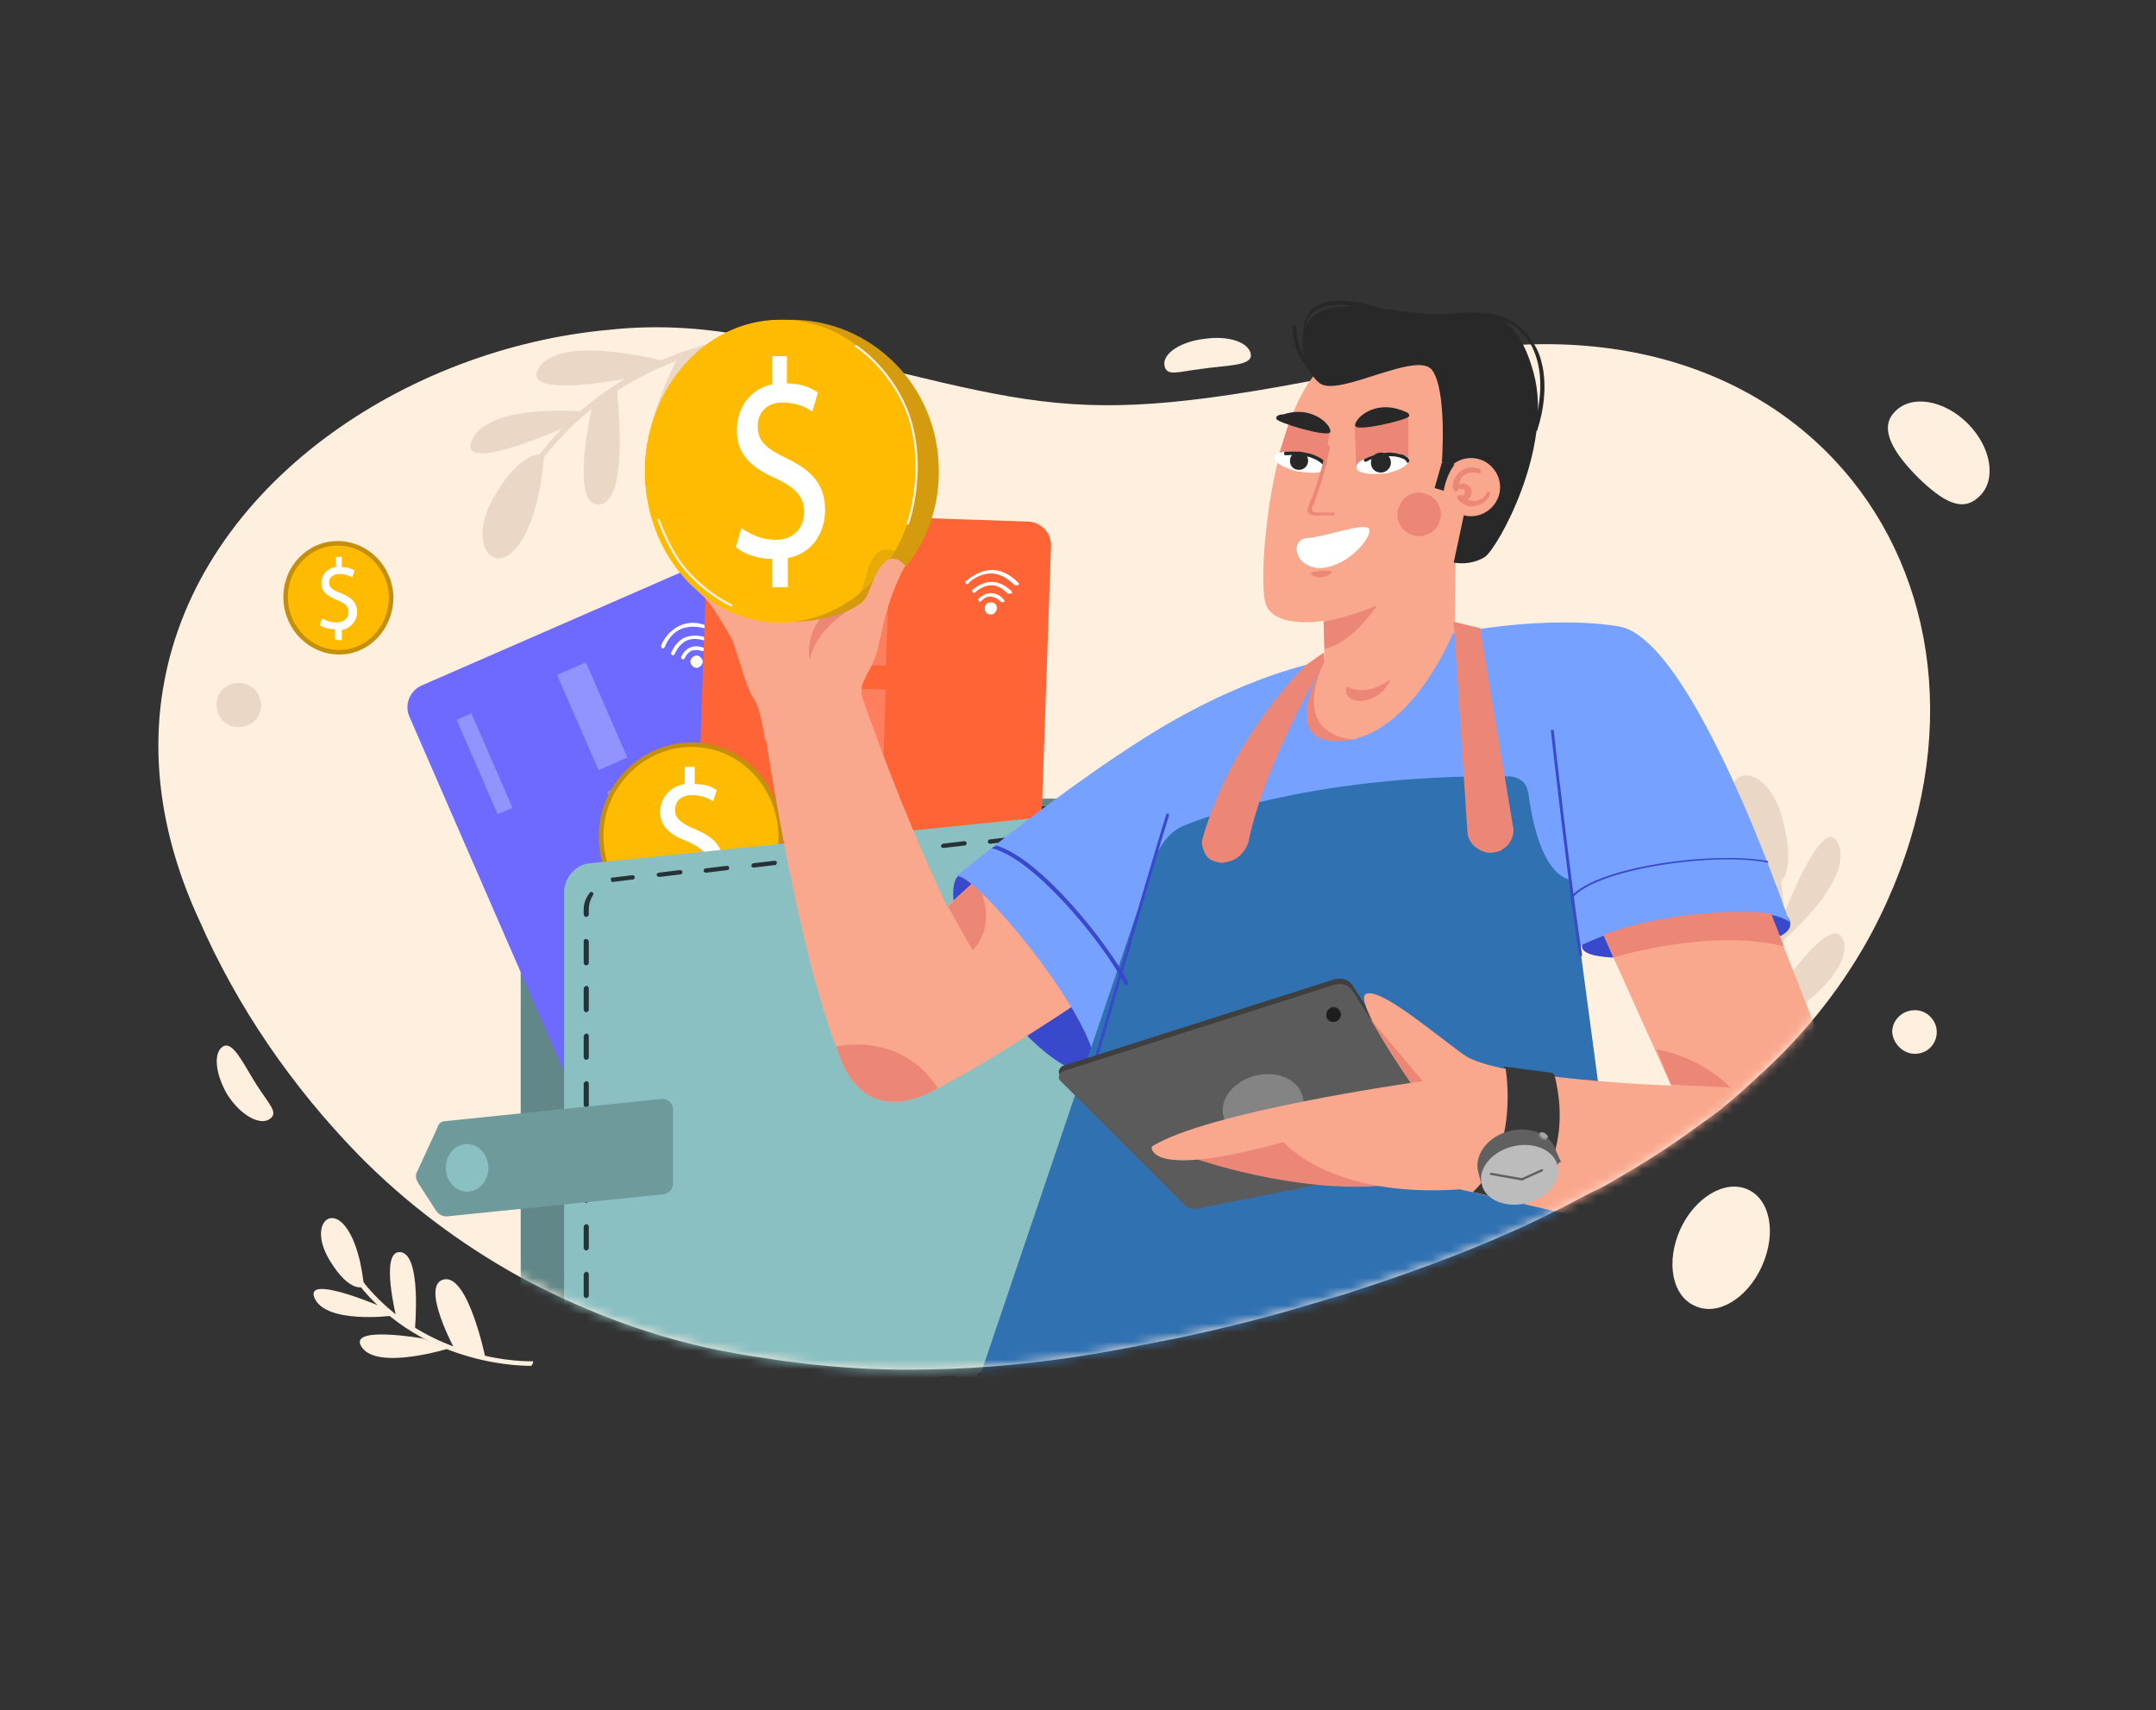 <svg width="237" height="188" viewBox="0 0 237 188" fill="none" xmlns="http://www.w3.org/2000/svg">
<rect x="0" y="0" width="237" height="188" fill="#333333" stroke="none"/>
<path d="M205.8 102.452C202.7 108.252 198.6 113.452 193.7 117.952C193.3 118.252 193 118.652 192.6 118.952L191.3 120.152C189.8 121.452 188.3 122.652 186.7 123.752C183.9 125.852 180.9 127.752 177.8 129.552C177 130.052 176.1 130.552 175.2 130.952L174.4 131.352L172.9 132.152C171.6 132.852 170.3 133.452 168.9 134.152C168.1 134.552 167.2 134.952 166.3 135.352C160.3 138.052 154.1 140.252 147.9 142.252C147 142.552 146.1 142.752 145.2 143.052C143.2 143.652 141.2 144.252 139.3 144.752L136.6 145.452C133.8 146.152 131.2 146.752 128.7 147.252C125.6 147.852 122.7 148.452 120.2 148.852C114.2 149.852 108.1 150.452 102 150.552C97.6 150.652 93.3 150.452 88.9 149.952C87.2 149.752 85.5 149.552 83.8 149.252C82.2 149.052 80.7 148.752 79.1 148.452L77.7 148.152C70.5 146.552 63.6 143.852 57.1 140.352C50.6 136.752 44.6 132.252 39.4 126.952C32.1 119.452 26.1 110.752 21.9 101.152C17.6 91.852 16.6 83.052 18 75.252C21.9 53.252 44.7 38.252 67 36.252C72.5 35.652 78.1 36.052 83.6 37.252C117.3 45.052 116.7 47.852 156.5 39.352C199.9 29.852 224.6 66.752 205.8 102.452Z" fill="#FFEFDF"/>
<path d="M193.7 139.152C195.3 135.552 194.6 131.852 192.1 130.752C189.6 129.652 186.3 131.652 184.7 135.152C183.1 138.752 183.8 142.452 186.3 143.552C188.8 144.752 192.1 142.752 193.7 139.152Z" fill="#FFEFDF"/>
<path d="M210.5 115.851C211.9 115.851 212.9 114.751 212.9 113.451C212.9 112.151 211.8 111.051 210.5 111.051C209.1 111.051 208 112.151 208 113.451C208.1 114.751 209.2 115.851 210.5 115.851Z" fill="#FFEFDF"/>
<path d="M27.2 79.751C28.5 79.251 29 77.851 28.5 76.551C28 75.351 26.5 74.751 25.3 75.251C24 75.751 23.5 77.151 24 78.451C24.5 79.751 26 80.251 27.2 79.751Z" fill="#EAD7C5"/>
<path d="M24.5 115.05C25.6 114.35 26.8 117.05 28.2 119.25C29.6 121.45 30.7 122.35 29.6 123.05C28.5 123.75 26.4 122.55 25 120.35C23.7 118.15 23.4 115.75 24.5 115.05Z" fill="#FFEFDF"/>
<path d="M137.5 38.952C137.7 40.252 134.7 40.152 132.1 40.552C129.5 40.852 128.2 41.452 128 40.152C127.8 38.852 129.8 37.552 132.4 37.252C135.1 36.852 137.3 37.652 137.5 38.952Z" fill="#FFEFDF"/>
<path d="M216.3 46.553C218.9 49.153 219.5 52.753 217.6 54.553C215.7 56.453 213.5 55.053 210.9 52.553C208.3 49.953 206.4 47.153 208.3 45.253C210.1 43.353 213.7 43.953 216.3 46.553Z" fill="#FFEFDF"/>
<path d="M187.4 123.252C190.6 119.252 197.1 109.152 195.1 96.152V96.052C195.1 96.052 195.1 95.952 195.2 95.952L195.3 95.852H195.4H195.5C195.5 95.852 195.6 95.852 195.6 95.952L195.7 96.052V96.152C197.5 107.752 192.7 116.952 189.3 121.852L187.4 123.252Z" fill="#EAD7C5"/>
<path d="M195.4 97.15C195.4 97.15 190.9 92.25 190.3 88.05C189.8 83.85 194.5 84.15 196 90.25C197.6 96.45 195.4 97.15 195.4 97.15Z" fill="#EAD7C5"/>
<path d="M195.7 101.55C195.7 101.45 200.5 88.65 202.1 92.85C203.8 96.95 195.6 103.75 195.6 103.75L195.7 101.55Z" fill="#EAD7C5"/>
<path d="M195 108.151C194.8 107.951 185.1 100.351 187.3 97.751C189.5 95.151 195.6 104.751 195.6 104.751L195 108.151Z" fill="#EAD7C5"/>
<path d="M190.3 119.55C190.3 119.55 182.1 107.95 185.6 105.75C189 103.55 192.7 115.15 192.7 115.15L190.3 119.55Z" fill="#EAD7C5"/>
<path d="M194.8 109.851C194.8 109.851 201.8 99.351 202.7 103.651C203.6 107.951 193.3 113.851 193.3 113.851L194.8 109.851Z" fill="#EAD7C5"/>
<path d="M84.7 37.25C80.2 37.65 67.5 39.75 59.2 51.05L59.1 51.15H59H58.9C58.9 51.15 58.8 51.15 58.8 51.05L58.7 50.95V50.85V50.75C58.7 50.75 58.7 50.65 58.8 50.65C66.2 40.45 77.2 37.55 82.8 36.75L84.7 37.25Z" fill="#EAD7C5"/>
<path d="M59.8 50.05C59.8 50.05 59.5 56.65 56.9 60.05C54.3 63.45 51.2 59.85 54.4 54.45C57.6 49.05 59.8 50.05 59.8 50.05Z" fill="#EAD7C5"/>
<path d="M62.6 46.752C62.6 46.752 50.1 52.452 51.9 48.352C53.7 44.252 64.3 45.252 64.3 45.252L62.6 46.752Z" fill="#EAD7C5"/>
<path d="M67.8 42.652C67.8 42.952 69.3 55.152 65.9 55.452C62.5 55.752 65.1 44.652 65.1 44.652L67.8 42.652Z" fill="#EAD7C5"/>
<path d="M79.201 37.852C79.201 37.852 76.8 51.752 72.8 50.952C68.8 50.152 74.501 39.352 74.501 39.352L79.201 37.852Z" fill="#EAD7C5"/>
<path d="M69.2 41.551C69.2 41.551 56.8 44.051 59.3 40.351C61.8 36.651 73.2 39.751 73.2 39.751L69.2 41.551Z" fill="#EAD7C5"/>
<path d="M58.4 150.152C58.2 150.152 46.6 150.452 39.3 141.052C39.3 141.052 39.3 141.052 39.3 140.952C39.3 140.952 39.3 140.952 39.3 140.852C39.3 140.852 39.3 140.852 39.3 140.752C39.3 140.752 39.3 140.752 39.3 140.652C39.3 140.652 39.3 140.652 39.4 140.652C39.4 140.652 39.4 140.652 39.5 140.652C39.5 140.652 39.5 140.652 39.6 140.652C39.6 140.652 39.6 140.652 39.7 140.652C46.9 149.952 58.3 149.652 58.4 149.652C58.4 149.652 58.4 149.652 58.5 149.652C58.5 149.652 58.5 149.652 58.6 149.652C58.6 149.652 58.6 149.652 58.6 149.752C58.6 149.752 58.6 149.752 58.6 149.852C58.5 149.952 58.5 150.052 58.4 150.152C58.5 150.152 58.4 150.152 58.4 150.152Z" fill="#FFEFDF"/>
<path d="M40 141.451C40 141.451 39.7 136.951 37.9 134.751C36.1 132.551 34 134.951 36.3 138.651C38.5 142.251 40 141.451 40 141.451Z" fill="#FFEFDF"/>
<path d="M41.9 143.651C41.9 143.651 33.3 139.951 34.6 142.751C35.9 145.551 43 144.651 43 144.651L41.9 143.651Z" fill="#FFEFDF"/>
<path d="M45.6 146.352C45.6 146.152 46.4 137.852 44 137.652C41.7 137.452 43.6 144.952 43.6 144.952L45.6 146.352Z" fill="#FFEFDF"/>
<path d="M53.4 149.453C53.4 149.453 51.5 140.053 48.8 140.653C46.1 141.253 50.1 148.553 50.1 148.553L53.4 149.453Z" fill="#FFEFDF"/>
<path d="M46.5 147.149C46.5 147.149 38 145.649 39.8 148.149C41.6 150.649 49.3 148.249 49.3 148.249L46.5 147.149Z" fill="#FFEFDF"/>
<mask id="mask0_2214_12511" style="mask-type:alpha" maskUnits="userSpaceOnUse" x="17" y="24" width="196" height="127">
<path d="M205.8 102.451C202.7 108.251 198.6 113.451 193.7 117.951C193.3 118.251 193 118.651 192.6 118.951L191.3 120.151C189.8 121.451 188.3 122.651 186.7 123.751C183.9 125.851 180.9 127.751 177.8 129.551C177 130.051 176.1 130.551 175.2 130.951L174.4 131.351L172.9 132.151C171.6 132.851 170.3 133.451 168.9 134.151C168.1 134.551 167.2 134.951 166.3 135.351C160.3 138.051 154.1 140.251 147.9 142.251C147 142.551 146.1 142.751 145.2 143.051C143.2 143.651 141.2 144.251 139.3 144.751L136.6 145.451C133.8 146.151 131.2 146.751 128.7 147.251C125.6 147.851 122.7 148.451 120.2 148.851C114.2 149.851 108.1 150.451 102 150.551C97.6 150.651 93.3 150.451 88.9 149.951C87.2 149.751 85.5 149.551 83.8 149.251C82.2 149.051 80.7 148.751 79.1 148.451L77.7 148.151C70.5 146.551 63.6 143.851 57.1 140.351C50.6 136.751 44.6 132.251 39.4 126.951C32.1 119.451 26.1 110.751 21.9 101.151C17.6 91.851 16.6 83.051 18 75.251C21.9 53.251 44.7 26.291 67 24.291C72.5 23.691 78.1 24.091 83.6 25.291C117.3 33.091 116.7 35.891 156.5 27.391C199.9 17.891 224.6 66.751 205.8 102.451Z" fill="#FFEFDF"/>
</mask>
<g mask="url(#mask0_2214_12511)">
<path d="M63.321 87.797H127.77C131.138 87.797 133.85 90.51 133.85 93.877V144.014C133.85 147.382 131.138 150.094 127.77 150.094H63.321C59.954 150.094 57.241 147.382 57.241 144.014V93.971C57.241 90.603 59.954 87.797 63.321 87.797Z" fill="#8BC0C2"/>
<path opacity="0.3" d="M63.321 87.797H127.77C131.138 87.797 133.85 90.51 133.85 93.877V144.014C133.85 147.382 131.138 150.094 127.77 150.094H63.321C59.954 150.094 57.241 147.382 57.241 144.014V93.971C57.241 90.603 59.954 87.797 63.321 87.797Z" fill="black"/>
<path d="M60.048 90.695C60.048 91.256 60.235 91.724 60.609 92.098C60.983 92.472 61.451 92.659 62.012 92.659H128.519C129.641 92.659 130.483 91.724 130.483 90.601C130.483 90.04 130.296 89.572 129.922 89.198C129.548 88.824 129.08 88.637 128.519 88.637H62.106C60.983 88.637 60.048 89.572 60.048 90.695Z" fill="#263238"/>
<path d="M84.836 88.545C84.743 82.933 80.253 78.443 74.827 78.537C69.402 78.63 65.006 83.214 65.099 88.826C65.193 94.438 69.683 98.928 75.108 98.835C80.627 98.741 84.93 94.158 84.836 88.545Z" fill="#FFBB01" stroke="#C4900C" stroke-width="0.75" stroke-miterlimit="10"/>
<path d="M74.453 96.496V94.531C73.424 94.531 72.301 94.157 71.647 93.689L72.114 92.38C72.769 92.848 73.704 93.128 74.827 93.128C76.136 93.128 76.978 92.286 76.978 91.257C76.978 90.229 76.23 89.574 74.827 89.013C72.956 88.264 71.74 87.422 71.74 85.739C71.74 84.148 72.769 82.933 74.453 82.652V80.688H75.575V82.558C76.698 82.558 77.446 82.839 78.007 83.213L77.54 84.429C77.165 84.242 76.417 83.774 75.201 83.774C73.798 83.774 73.237 84.71 73.237 85.458C73.237 86.487 73.985 86.955 75.575 87.609C77.446 88.358 78.475 89.387 78.475 91.07C78.475 92.567 77.54 93.97 75.575 94.344V96.309L74.453 96.496Z" fill="white"/>
<path d="M68.227 132.11L45 78.775C44.426 77.481 45.045 75.935 46.339 75.361L76.241 62.312C77.535 61.738 79.081 62.357 79.655 63.651L102.883 116.986C103.457 118.28 102.837 119.826 101.544 120.4L71.641 133.449C70.347 134.023 68.801 133.404 68.227 132.11Z" fill="#6F6AFF"/>
<path d="M77.169 72.468C76.975 72.135 76.626 71.945 76.293 72.14C75.961 72.335 75.77 72.683 75.965 73.016C76.16 73.348 76.508 73.539 76.841 73.344C77.174 73.149 77.364 72.801 77.169 72.468Z" fill="white"/>
<path d="M77.382 71.528C77.292 71.554 77.292 71.554 77.202 71.581C76.764 71.417 76.379 71.432 76.02 71.537C75.508 71.785 75.28 72.339 75.28 72.339C75.217 72.455 75.127 72.481 75.037 72.507C74.921 72.444 74.895 72.354 74.868 72.264C74.868 72.264 75.133 71.505 75.825 71.204C76.248 70.983 76.839 71.005 77.393 71.233C77.509 71.296 77.535 71.386 77.561 71.475C77.472 71.502 77.472 71.502 77.382 71.528Z" fill="white"/>
<path d="M77.63 70.384C77.54 70.41 77.54 70.41 77.451 70.436C76.691 70.171 76.01 70.176 75.408 70.45C74.563 70.892 74.171 71.884 74.171 71.884C74.108 72.001 74.018 72.027 73.928 72.053C73.812 71.99 73.786 71.9 73.76 71.81C73.76 71.81 74.188 70.612 75.213 70.117C75.905 69.817 76.675 69.786 77.641 70.088C77.757 70.152 77.784 70.241 77.81 70.331C77.784 70.241 77.72 70.357 77.63 70.384Z" fill="white"/>
<path d="M77.944 69.123C77.854 69.149 77.854 69.149 77.764 69.175C76.682 68.81 75.706 68.804 74.834 69.156C73.54 69.73 73.075 71.134 73.075 71.134C73.011 71.25 72.921 71.276 72.832 71.303C72.715 71.239 72.689 71.149 72.663 71.06C72.636 70.97 73.192 69.54 74.639 68.824C75.574 68.355 76.641 68.335 77.865 68.853C77.981 68.917 78.007 69.007 78.033 69.096C78.033 69.096 78.033 69.096 77.944 69.123Z" fill="white"/>
<path d="M68.96 83.282L64.409 72.816L61.235 74.197L65.786 84.662L68.96 83.282Z" fill="#9293FF"/>
<path d="M74.454 96.137L69.902 85.672L66.728 87.052L71.28 97.518L74.454 96.137Z" fill="#9293FF"/>
<path d="M80.07 109.04L75.519 98.574L72.345 99.954L76.896 110.42L80.07 109.04Z" fill="#9293FF"/>
<path d="M85.685 121.946L81.134 111.48L77.96 112.861L82.511 123.326L85.685 121.946Z" fill="#9293FF"/>
<path d="M89.644 116.381L87.869 112.32C87.216 110.756 87.873 109.004 89.41 108.262C90.973 107.609 92.725 108.265 93.468 109.802L95.242 113.864C95.895 115.427 95.239 117.179 93.702 117.921C92.165 118.664 90.387 117.918 89.644 116.381Z" fill="#E5FD93"/>
<path d="M56.335 88.802L51.821 78.422L50.191 79.131L54.705 89.51L56.335 88.802Z" fill="#9293FF"/>
<path d="M73.129 127.356L68.615 116.977L66.985 117.685L71.499 128.065L73.129 127.356Z" fill="#9293FF"/>
<path d="M75.772 116.905L77.79 58.761C77.83 57.346 79.025 56.186 80.44 56.227L113.003 57.341C114.418 57.381 115.578 58.577 115.537 59.992L113.52 118.136C113.48 119.551 112.284 120.711 110.869 120.67L78.306 119.556C76.891 119.516 75.732 118.32 75.772 116.905Z" fill="#FF6436"/>
<path d="M109.583 66.913C109.637 66.532 109.319 66.189 108.947 66.228C108.565 66.173 108.222 66.491 108.261 66.863C108.207 67.245 108.525 67.588 108.897 67.549C109.186 67.613 109.529 67.295 109.583 66.913Z" fill="white"/>
<path d="M110.166 66.197C110.073 66.207 110.073 66.207 109.97 66.124C109.652 65.781 109.261 65.633 108.879 65.579C108.311 65.544 107.894 66.058 107.894 66.058C107.811 66.161 107.625 66.18 107.615 66.087C107.513 66.004 107.493 65.818 107.586 65.808C107.586 65.808 108.179 65.182 108.933 65.197C109.408 65.242 109.893 65.379 110.323 65.899C110.426 65.982 110.445 66.168 110.352 66.178C110.259 66.187 110.166 66.197 110.166 66.197Z" fill="white"/>
<path d="M110.916 65.269C110.823 65.278 110.823 65.278 110.72 65.195C110.094 64.602 109.497 64.288 108.938 64.347C107.998 64.351 107.229 65.09 107.229 65.09C107.146 65.192 106.96 65.212 106.95 65.119C106.847 65.035 106.828 64.849 106.921 64.84C106.921 64.84 107.773 63.998 108.993 63.965C109.747 63.98 110.437 64.284 111.166 64.961C111.268 65.044 111.288 65.23 111.195 65.24C111.009 65.259 110.916 65.269 110.916 65.269Z" fill="white"/>
<path d="M111.665 64.346C111.572 64.356 111.572 64.356 111.47 64.272C110.628 63.42 109.742 63.042 108.895 63.036C107.49 63.089 106.461 64.043 106.471 64.136C106.388 64.239 106.202 64.258 106.192 64.165C106.089 64.082 106.07 63.896 106.163 63.886C106.256 63.876 107.358 62.727 108.95 62.655C109.983 62.641 110.971 63.102 111.915 64.038C112.018 64.121 112.038 64.307 111.945 64.317C111.759 64.336 111.759 64.336 111.665 64.346Z" fill="white"/>
<path d="M97.39 73.19L97.785 61.785L94.326 61.665L93.931 73.07L97.39 73.19Z" fill="#FF7E5E"/>
<path d="M96.978 87.214L97.373 75.809L93.914 75.689L93.519 87.094L96.978 87.214Z" fill="#FF7E5E"/>
<path d="M96.472 101.237L96.867 89.832L93.408 89.712L93.013 101.117L96.472 101.237Z" fill="#FF7E5E"/>
<path d="M95.966 115.257L96.361 103.852L92.902 103.732L92.508 115.137L95.966 115.257Z" fill="#FF7E5E"/>
<path d="M101.971 112.005L102.166 107.565C102.27 105.861 103.642 104.589 105.336 104.6C107.04 104.705 108.312 106.077 108.3 107.771L108.106 112.211C108.001 113.915 106.629 115.187 104.935 115.176C103.232 115.071 101.857 113.616 101.971 112.005Z" fill="#5F68FD"/>
<path d="M83.683 72.733L84.074 61.422L82.298 61.36L81.906 72.672L83.683 72.733Z" fill="#FF7E5E"/>
<path d="M82.27 114.796L82.662 103.484L80.886 103.423L80.494 114.734L82.27 114.796Z" fill="#FF7E5E"/>
<path d="M85.823 91.87C85.688 86.192 81.227 81.731 75.819 81.866C70.412 82.001 65.951 86.598 66.086 92.14C66.221 97.818 70.682 102.279 76.09 102.144C81.497 102.144 85.823 97.548 85.823 91.87Z" fill="#FFBB01" stroke="#C4900C" stroke-width="0.5" stroke-miterlimit="10"/>
<path d="M75.413 99.847V97.954C74.332 97.954 73.25 97.684 72.574 97.143L72.98 95.927C73.656 96.332 74.602 96.738 75.683 96.738C77.035 96.738 77.846 95.927 77.846 94.845C77.846 93.764 77.035 93.223 75.683 92.547C73.791 91.871 72.574 90.925 72.574 89.303C72.574 87.68 73.656 86.464 75.278 86.193V84.301H76.359V86.193C77.441 86.193 78.252 86.464 78.793 86.869L78.387 88.086C77.982 87.816 77.171 87.41 76.089 87.41C74.602 87.41 74.196 88.356 74.196 89.032C74.196 89.978 74.872 90.519 76.495 91.195C78.387 92.006 79.333 92.953 79.469 94.575C79.469 96.062 78.522 97.549 76.63 97.819V99.847H75.413Z" fill="white"/>
<path d="M64.819 94.906L131.045 88.171C132.542 87.984 133.851 89.2 133.851 90.884V147.288C133.851 148.972 132.635 150.375 131.045 150.562L64.819 157.204C63.322 157.391 62.013 156.175 62.013 154.491V98.087C62.013 96.496 63.322 95 64.819 94.906Z" fill="#8BC0C2"/>
<path d="M129.454 90.417C129.454 90.51 129.547 90.604 129.734 90.604L132.073 90.323C132.166 90.323 132.26 90.23 132.26 90.043C132.26 89.949 132.166 89.856 131.979 89.856L129.641 90.136C129.547 90.136 129.454 90.323 129.454 90.417ZM124.216 90.978C124.216 91.072 124.309 91.165 124.496 91.165L126.835 90.884C126.928 90.884 127.022 90.791 127.022 90.604C127.022 90.51 126.928 90.417 126.741 90.417L124.403 90.697C124.309 90.697 124.216 90.791 124.216 90.978ZM119.071 91.446C119.071 91.539 119.164 91.633 119.352 91.633L121.69 91.352C121.784 91.352 121.877 91.259 121.877 91.072C121.877 90.978 121.784 90.884 121.596 90.884L119.258 91.165C119.164 91.259 119.071 91.352 119.071 91.446ZM113.833 92.007C113.833 92.1 113.926 92.194 114.113 92.194L116.452 91.913C116.545 91.913 116.639 91.82 116.639 91.633C116.639 91.539 116.545 91.446 116.358 91.446L114.02 91.726C113.926 91.726 113.833 91.913 113.833 92.007ZM108.594 92.568C108.594 92.662 108.688 92.755 108.875 92.755L111.214 92.475C111.307 92.475 111.401 92.381 111.401 92.194C111.401 92.1 111.307 92.007 111.12 92.007L108.782 92.287C108.688 92.287 108.594 92.381 108.594 92.568ZM103.45 93.036C103.45 93.129 103.543 93.223 103.73 93.223L106.069 92.942C106.162 92.942 106.256 92.849 106.256 92.662C106.256 92.568 106.162 92.475 105.975 92.475L103.637 92.755C103.543 92.849 103.356 92.942 103.45 93.036ZM98.212 93.597C98.212 93.691 98.305 93.784 98.492 93.784L100.831 93.504C100.924 93.504 101.018 93.41 101.018 93.223C101.018 93.129 100.924 93.036 100.737 93.036L98.399 93.316C98.305 93.316 98.212 93.504 98.212 93.597ZM92.973 94.158C92.973 94.252 93.067 94.345 93.254 94.345L95.592 94.065C95.686 94.065 95.779 93.971 95.779 93.784C95.779 93.691 95.686 93.597 95.499 93.597L93.16 93.878C93.067 93.878 92.973 93.971 92.973 94.158ZM87.829 94.626C87.829 94.719 87.922 94.813 88.109 94.813L90.448 94.532C90.541 94.532 90.635 94.439 90.635 94.252C90.635 94.158 90.541 94.065 90.354 94.065L88.016 94.345C87.829 94.439 87.735 94.532 87.829 94.626ZM82.59 95.187C82.59 95.281 82.684 95.374 82.871 95.374L85.21 95.094C85.303 95.094 85.397 95 85.397 94.813C85.397 94.719 85.303 94.626 85.116 94.626L82.778 94.907C82.684 94.907 82.59 95.094 82.59 95.187ZM77.352 95.749C77.352 95.842 77.446 95.936 77.633 95.936L79.971 95.655C80.065 95.655 80.158 95.561 80.158 95.374C80.158 95.281 80.065 95.187 79.878 95.187L77.539 95.468C77.446 95.468 77.352 95.561 77.352 95.749ZM72.207 96.216C72.207 96.31 72.301 96.403 72.488 96.403L74.827 96.123C74.92 96.123 75.014 96.029 75.014 95.842C75.014 95.749 74.92 95.655 74.733 95.655L72.395 95.936C72.207 96.029 72.114 96.123 72.207 96.216ZM67.156 96.777L67.25 96.965L69.588 96.684C69.682 96.684 69.775 96.59 69.775 96.403C69.775 96.31 69.682 96.216 69.495 96.216L67.156 96.497V96.777ZM64.163 99.958V100.519C64.163 100.613 64.257 100.8 64.444 100.8C64.537 100.8 64.724 100.706 64.724 100.519V99.958C64.724 99.397 64.911 98.835 65.192 98.368C65.286 98.274 65.192 98.087 65.099 98.087C65.005 97.993 64.818 98.087 64.818 98.18C64.35 98.742 64.163 99.397 64.163 99.958ZM64.163 103.419V105.851C64.163 105.944 64.257 106.131 64.444 106.131C64.537 106.131 64.724 106.038 64.724 105.851V103.512C64.724 103.419 64.631 103.232 64.444 103.232C64.257 103.232 64.163 103.325 64.163 103.419ZM64.163 108.657V110.995C64.163 111.089 64.257 111.276 64.444 111.276C64.537 111.276 64.724 111.183 64.724 110.995V108.657C64.724 108.563 64.631 108.376 64.444 108.376C64.257 108.47 64.163 108.563 64.163 108.657ZM64.163 113.895V116.234C64.163 116.327 64.257 116.514 64.444 116.514C64.537 116.514 64.724 116.421 64.724 116.234V113.895C64.724 113.802 64.631 113.615 64.444 113.615C64.257 113.708 64.163 113.802 64.163 113.895ZM64.163 119.133V121.472C64.163 121.565 64.257 121.753 64.444 121.753C64.537 121.753 64.724 121.659 64.724 121.472V119.133C64.724 119.04 64.631 118.853 64.444 118.853C64.257 118.946 64.163 119.04 64.163 119.133ZM64.163 124.372V126.71C64.163 126.804 64.257 126.991 64.444 126.991C64.537 126.991 64.724 126.897 64.724 126.71V124.372C64.724 124.278 64.631 124.091 64.444 124.091C64.257 124.185 64.163 124.278 64.163 124.372ZM64.163 129.61V131.948C64.163 132.042 64.257 132.229 64.444 132.229C64.537 132.229 64.724 132.135 64.724 131.948V129.61C64.724 129.516 64.631 129.329 64.444 129.329C64.257 129.423 64.163 129.516 64.163 129.61ZM64.163 134.848V137.187C64.163 137.28 64.257 137.467 64.444 137.467C64.537 137.467 64.724 137.374 64.724 137.187V134.848C64.724 134.755 64.631 134.567 64.444 134.567C64.257 134.661 64.163 134.755 64.163 134.848ZM64.163 140.086V142.425C64.163 142.518 64.257 142.705 64.444 142.705C64.537 142.705 64.724 142.612 64.724 142.425V140.086C64.724 139.993 64.631 139.806 64.444 139.806C64.257 139.899 64.163 139.993 64.163 140.086ZM64.163 145.325V147.663C64.163 147.757 64.257 147.944 64.444 147.944C64.537 147.944 64.724 147.85 64.724 147.663V145.325C64.724 145.231 64.631 145.044 64.444 145.044C64.257 145.137 64.163 145.231 64.163 145.325ZM133.476 148.598C133.476 148.598 133.476 148.692 133.57 148.692C133.663 148.598 133.663 148.411 133.757 148.318C133.57 148.318 133.476 148.411 133.476 148.598ZM128.238 149.066C128.238 149.16 128.331 149.253 128.518 149.253L130.857 148.973C130.95 148.973 131.044 148.879 131.044 148.692C131.044 148.598 130.95 148.505 130.763 148.505L128.425 148.785C128.331 148.879 128.238 148.973 128.238 149.066ZM123.093 149.627C123.093 149.721 123.187 149.814 123.374 149.814L125.712 149.534C125.806 149.534 125.899 149.44 125.899 149.253C125.899 149.16 125.806 149.066 125.619 149.066L123.28 149.347C123.187 149.347 123.093 149.534 123.093 149.627ZM117.855 150.189C117.855 150.282 117.948 150.376 118.136 150.376L120.474 150.095C120.568 150.095 120.661 150.002 120.661 149.814C120.661 149.721 120.568 149.627 120.38 149.627L118.042 149.908C117.948 149.908 117.855 150.002 117.855 150.189ZM112.617 150.656C112.617 150.75 112.71 150.843 112.897 150.843L115.236 150.563C115.329 150.563 115.423 150.469 115.423 150.282C115.423 150.189 115.329 150.095 115.142 150.095L112.804 150.376C112.71 150.469 112.617 150.563 112.617 150.656ZM107.472 151.218C107.472 151.311 107.566 151.405 107.753 151.405L110.091 151.124C110.185 151.124 110.278 151.03 110.278 150.843C110.278 150.75 110.185 150.656 109.998 150.656L107.659 150.937C107.472 150.937 107.378 151.124 107.472 151.218ZM102.234 151.779C102.234 151.872 102.327 151.966 102.514 151.966L104.853 151.685C104.946 151.685 105.04 151.592 105.04 151.405C105.04 151.311 104.946 151.218 104.759 151.218L102.421 151.498C102.327 151.498 102.234 151.592 102.234 151.779ZM96.996 152.246C96.996 152.34 97.089 152.434 97.276 152.434L99.615 152.153C99.708 152.153 99.802 152.059 99.802 151.872C99.802 151.779 99.708 151.685 99.521 151.685L97.183 151.966C97.089 152.059 96.996 152.153 96.996 152.246ZM91.851 152.808C91.851 152.901 91.944 152.995 92.132 152.995L94.47 152.714C94.564 152.714 94.657 152.621 94.657 152.434C94.657 152.34 94.564 152.246 94.376 152.246L92.038 152.527C91.851 152.527 91.757 152.714 91.851 152.808ZM64.163 150.563V152.621C64.163 152.714 64.163 152.901 64.163 152.995C64.163 153.088 64.257 153.182 64.444 153.182C64.537 153.182 64.631 153.088 64.631 152.901C64.631 152.808 64.631 152.714 64.631 152.621V150.563C64.631 150.469 64.537 150.282 64.35 150.282C64.257 150.376 64.163 150.469 64.163 150.563ZM86.613 153.369C86.613 153.462 86.706 153.556 86.893 153.556L89.232 153.275C89.325 153.275 89.419 153.182 89.419 152.995C89.419 152.901 89.325 152.808 89.138 152.808L86.8 153.088C86.706 153.088 86.613 153.182 86.613 153.369ZM81.374 153.837C81.374 153.93 81.468 154.024 81.655 154.024L83.993 153.743C84.087 153.743 84.181 153.65 84.181 153.462C84.181 153.369 84.087 153.275 83.9 153.275L81.561 153.556C81.468 153.65 81.374 153.743 81.374 153.837ZM76.23 154.398C76.23 154.491 76.323 154.585 76.51 154.585L78.849 154.304C78.942 154.304 79.036 154.211 79.036 154.024C79.036 153.93 78.942 153.837 78.755 153.837L76.417 154.117C76.23 154.117 76.136 154.304 76.23 154.398ZM70.992 154.959C70.992 155.053 71.085 155.146 71.272 155.146L73.611 154.866C73.704 154.866 73.798 154.772 73.798 154.585C73.798 154.491 73.704 154.398 73.517 154.398L71.179 154.678C71.085 154.678 70.992 154.772 70.992 154.959ZM65.94 155.333C66.221 155.427 66.595 155.52 66.969 155.52C67.063 155.52 67.156 155.52 67.25 155.52L68.466 155.427C68.559 155.427 68.653 155.333 68.653 155.146C68.653 155.053 68.559 154.959 68.372 154.959L67.156 155.053C66.782 155.053 66.408 155.053 66.127 154.866C66.034 154.772 65.847 154.866 65.847 154.959C65.753 155.146 65.847 155.333 65.94 155.333Z" fill="#263238"/>
<path d="M49.01 123.247L72.675 120.815C73.424 120.721 73.985 121.283 73.985 122.031V130.075C73.985 130.73 73.517 131.198 72.956 131.291L49.103 133.723C48.636 133.723 48.261 133.536 47.981 133.162L45.923 129.982C45.736 129.608 45.642 129.233 45.83 128.859L48.075 123.995C48.168 123.528 48.542 123.247 49.01 123.247Z" fill="#8BC0C2"/>
<path opacity="0.2" d="M49.01 123.247L72.675 120.815C73.424 120.721 73.985 121.283 73.985 122.031V130.075C73.985 130.73 73.517 131.198 72.956 131.291L49.103 133.723C48.636 133.723 48.261 133.536 47.981 133.162L45.923 129.982C45.736 129.608 45.642 129.233 45.83 128.859L48.075 123.995C48.168 123.528 48.542 123.247 49.01 123.247Z" fill="black"/>
<path d="M49.01 128.393C49.01 129.796 50.039 131.012 51.348 131.012C52.658 131.012 53.687 129.796 53.687 128.393C53.687 126.989 52.658 125.773 51.348 125.773C50.039 125.773 49.01 126.896 49.01 128.393Z" fill="#8BC0C2"/>
<path d="M43 65.624C42.906 62.35 40.287 59.73 37.107 59.73C33.926 59.73 31.307 62.443 31.401 65.811C31.494 69.084 34.114 71.704 37.294 71.704C40.474 71.704 43 68.991 43 65.624Z" fill="#FFBB01" stroke="#C4900C" stroke-width="0.5" stroke-miterlimit="10"/>
<path d="M36.826 70.3V69.177C36.172 69.177 35.517 68.99 35.143 68.71L35.423 67.961C35.797 68.242 36.359 68.429 37.013 68.429C37.762 68.429 38.323 67.961 38.323 67.307C38.323 66.652 37.855 66.278 37.107 65.997C35.984 65.529 35.33 65.062 35.33 64.126C35.33 63.191 35.984 62.443 36.92 62.349V61.227H37.575V62.349C38.229 62.349 38.697 62.536 38.978 62.723L38.697 63.471C38.51 63.378 38.042 63.097 37.294 63.097C36.452 63.097 36.172 63.659 36.172 64.033C36.172 64.594 36.546 64.875 37.575 65.249C38.697 65.716 39.258 66.278 39.258 67.307C39.258 68.148 38.697 68.99 37.575 69.271V70.394L36.826 70.3Z" fill="white"/>
<path d="M114.699 101.152C116.399 101.152 117.699 99.752 117.699 98.152C117.699 96.452 116.299 95.152 114.699 95.152C113.099 95.152 111.699 96.552 111.699 98.152C111.699 99.852 112.999 101.152 114.699 101.152Z" fill="#EAD7C5"/>
<path d="M186.4 104.752C191.9 104.052 196.7 103.452 196.8 101.652C196.9 99.852 192.5 98.252 187 97.952C181.5 97.752 174 102.152 173.9 103.952C173.7 105.752 180.5 105.452 186.4 104.752Z" fill="#3849CB"/>
<path d="M109.3 109.553C113.5 115.453 118.6 119.053 120.6 117.653C122.6 116.253 120.8 110.253 116.6 104.353C112.4 98.453 108 96.153 105.4 96.253C103.9 97.353 105.1 103.553 109.3 109.553Z" fill="#3849CB"/>
<path d="M122.9 107.252C122.9 107.252 111.3 115.352 103.1 119.652L102.3 120.052C99.6 121.452 94.9 122.452 92.5 116.652C92.3 116.152 92.1 115.552 91.9 115.052C87.1 102.452 83.6 77.352 83.6 77.352C83.6 77.352 93.6 73.252 94.5 75.852C97.3 83.952 100.5 91.952 104.1 99.652L110.3 93.952L122.9 107.252Z" fill="#FAA88D"/>
<path d="M103.099 119.65L102.299 120.05C99.599 121.45 94.899 122.45 92.499 116.65C92.299 116.15 92.099 115.55 91.899 115.05C93.699 114.65 99.599 114.15 103.099 119.65Z" fill="#EC8777"/>
<path d="M104.199 99.65L106.899 104.45C106.899 104.45 109.999 101.85 107.299 96.75L104.199 99.65Z" fill="#EC8777"/>
<path d="M117.899 110.653L122.599 107.453C118.199 102.653 112.499 96.453 109.799 94.453L109.199 94.953C112.099 96.753 115.799 105.353 117.899 110.653Z" fill="#EC8777"/>
<path d="M145.6 72.651L145.5 68.251C145.5 68.251 140.3 69.151 139.2 66.551C138 63.951 139.9 41.451 147.3 39.151C154.6 36.851 160.8 35.951 162.5 42.551C164.1 49.051 160 61.751 160 61.751L159.9 69.551C159.9 69.551 156.7 93.151 145.4 90.951C134 88.751 145.6 72.651 145.6 72.651Z" fill="#FAA88D"/>
<path d="M148.899 46.552L149.099 51.552L154.799 50.652V45.852L148.899 46.552Z" fill="#EC8777"/>
<path d="M145.6 72.652C145.6 72.652 141.6 80.252 148.4 81.252C152.6 81.852 150.3 90.052 150.3 90.052L134.1 88.352L145.6 72.652Z" fill="#EC8777"/>
<path d="M141.7 46.453L140.5 50.253L145.6 51.253L146.2 47.253L141.7 46.453Z" fill="#EC8777"/>
<path d="M158.4 56.552C158.4 56.852 158.3 57.152 158.2 57.452C158.1 57.752 157.9 58.052 157.7 58.252C157.5 58.452 157.2 58.652 156.9 58.752C156.6 58.852 156.3 58.952 156 58.952C155.4 58.952 154.7 58.652 154.3 58.252C153.8 57.752 153.6 57.152 153.6 56.552C153.6 55.952 153.9 55.352 154.3 54.852C154.8 54.352 155.4 54.152 156 54.152C156.3 54.152 156.6 54.252 156.9 54.352C157.2 54.452 157.5 54.652 157.7 54.852C157.9 55.052 158.1 55.352 158.2 55.652C158.3 55.852 158.4 56.152 158.4 56.552Z" fill="#EC8777"/>
<path d="M196.7 101.35C196.7 101.35 186.1 70.05 177.9 68.85C169.7 67.55 159.7 69.65 159.7 69.65C159.7 69.65 155.2 80.85 147.6 81.45C140 82.05 145.6 72.65 145.6 72.65C145.6 72.65 138.4 73.75 128.4 79.55C118.4 85.35 105.1 96.35 105.1 96.35C106.7 95.45 119.6 110.75 120.4 116.85L110.2 149.95L179.9 150.85L173.6 104.05C179.3 100.95 193.5 98.95 196.7 101.35Z" fill="#77A1FF"/>
<path d="M130.2 90.751C130.2 90.751 143.1 85.051 165.9 85.351C166.4 85.351 166.9 85.551 167.3 85.851C167.7 86.151 167.9 86.651 168 87.151C168.4 90.151 169.5 96.051 172.7 96.751L180 151.351L107.6 151.651L127.2 93.751C127.2 93.851 128.2 91.451 130.2 90.751Z" fill="#3071B2"/>
<path d="M159.8 68.352L161.3 91.352C161.3 91.952 161.6 92.652 162.1 93.052C162.6 93.452 163.2 93.752 163.8 93.752C164.2 93.752 164.5 93.652 164.9 93.552C165.2 93.352 165.5 93.152 165.8 92.852C166 92.552 166.2 92.252 166.3 91.852C166.4 91.452 166.4 91.152 166.3 90.752L162.7 69.052L159.8 68.352Z" fill="#EC8777"/>
<path d="M145.5 71.75L143.5 73.15C143.5 73.15 135.4 80.95 132.2 92.15C132.1 92.45 132.1 92.85 132.2 93.15C132.3 93.45 132.4 93.75 132.6 94.05C132.8 94.35 133.1 94.55 133.4 94.65C133.7 94.75 134 94.85 134.4 94.85C135.1 94.75 135.8 94.55 136.3 94.05C136.8 93.55 137.2 92.95 137.3 92.25C138 88.95 140.1 82.35 145.6 72.75L145.5 71.75Z" fill="#EC8777"/>
<path d="M109 93.253C113.5 94.253 121.1 103.353 123.6 108.153C123.6 108.153 123.6 108.153 123.6 108.253C123.6 108.253 123.6 108.253 123.7 108.253C123.7 108.253 123.7 108.253 123.8 108.253C123.8 108.253 123.8 108.253 123.9 108.253C123.9 108.253 123.9 108.253 124 108.253C124 108.253 124 108.253 124 108.153C124 108.153 124 108.153 124 108.053C124 108.053 124 108.053 124 107.953C121.8 103.753 114.4 94.353 109.5 92.953L109 93.253Z" fill="#3849CB"/>
<path d="M119.1 121.153C119 121.153 119 121.153 119.1 121.153C119 121.153 119 121.053 119 121.053C119 121.053 119 121.053 119 120.953C119 120.953 119 120.953 119 120.853C119.1 120.553 126.7 94.253 128.2 89.553C128.2 89.553 128.2 89.553 128.2 89.453C128.2 89.453 128.2 89.453 128.3 89.453C128.3 89.453 128.3 89.453 128.4 89.453C128.4 89.453 128.4 89.453 128.5 89.453C128.5 89.453 128.5 89.453 128.5 89.553C128.5 89.653 128.5 89.553 128.5 89.653C127 94.353 119.4 120.753 119.3 120.953C119.2 121.153 119.2 121.153 119.1 121.153Z" fill="#3849CB"/>
<path d="M155.099 118.353L148.699 108.353C148.499 108.053 148.199 107.753 147.799 107.653C147.399 107.553 147.099 107.553 146.699 107.653L116.899 117.153C116.799 117.153 116.699 117.253 116.599 117.353C116.499 117.453 116.499 117.553 116.399 117.653C116.399 117.753 116.399 117.853 116.399 117.953C116.399 118.053 116.499 118.153 116.599 118.253L130.199 131.853C130.399 132.053 130.599 132.153 130.899 132.253C131.199 132.353 131.499 132.353 131.699 132.253L156.999 127.253C157.099 127.253 157.199 127.153 157.299 127.153C157.399 127.053 157.399 127.053 157.499 126.953C157.499 126.853 157.599 126.753 157.599 126.653C157.599 126.553 157.599 126.453 157.599 126.353L155.199 118.453C155.099 118.453 155.099 118.453 155.099 118.353Z" fill="#3F3F3F"/>
<path d="M155.099 118.951L148.699 108.951C148.499 108.651 148.199 108.351 147.799 108.251C147.399 108.151 147.099 108.151 146.699 108.251L116.899 117.751C116.799 117.751 116.699 117.851 116.599 117.951C116.499 118.051 116.499 118.151 116.399 118.251C116.399 118.351 116.399 118.451 116.399 118.551C116.399 118.651 116.499 118.751 116.599 118.851L130.199 132.451C130.399 132.651 130.599 132.851 130.899 132.851C131.199 132.951 131.499 132.951 131.699 132.851L156.999 127.851C157.099 127.851 157.199 127.751 157.299 127.751C157.399 127.651 157.399 127.651 157.499 127.551C157.499 127.451 157.599 127.351 157.599 127.251C157.599 127.151 157.599 127.051 157.599 126.951L155.199 119.051C155.099 119.051 155.099 118.951 155.099 118.951Z" fill="#5B5B5B"/>
<path d="M146.6 112.252C147 112.252 147.4 111.852 147.4 111.452C147.4 111.052 147 110.652 146.6 110.652C146.2 110.652 145.8 111.052 145.8 111.452C145.8 111.852 146.1 112.252 146.6 112.252Z" fill="#3F3F3F"/>
<path d="M146.6 112.35C147 112.35 147.4 111.95 147.4 111.55C147.4 111.15 147 110.75 146.6 110.75C146.2 110.75 145.8 111.15 145.8 111.55C145.8 112.05 146.1 112.35 146.6 112.35Z" fill="#1E1E1E"/>
<path d="M139.7 125.052C142.1 124.452 143.7 122.452 143.2 120.552C142.7 118.652 140.4 117.652 138 118.252C135.6 118.852 134 120.852 134.5 122.752C135 124.652 137.3 125.752 139.7 125.052Z" fill="#848484"/>
<path d="M131.6 127.452C131.6 127.452 142.3 131.152 151.8 130.352C151.8 130.352 157.2 127.052 156.5 126.752C155.8 126.452 141.9 124.652 141.9 124.652L131.6 127.452Z" fill="#EC8777"/>
<path d="M196 136.151C190.5 138.051 173.6 133.751 160.5 130.751C146.2 131.751 141.1 125.551 141.1 125.551C125.9 129.751 126.6 126.051 126.6 126.051C132.6 122.251 155.1 119.051 155.1 119.051C155.1 119.051 148.6 109.851 150.2 109.251C151.8 108.651 157.2 113.251 160.9 115.951C164.6 118.651 183.7 119.351 183.7 119.351L177.4 105.351L176.3 102.851C183 100.351 191.3 100.051 194.7 100.551C194.7 100.551 195.3 101.951 196.1 104.151C197.9 108.651 200.9 116.451 203.1 121.851C206.4 129.951 204.5 133.251 196 136.151Z" fill="#FAA88D"/>
<path d="M204.599 128.652C203.599 128.152 202.399 128.052 201.399 128.352C200.799 128.552 200.299 128.752 199.799 129.152C199.299 129.552 198.899 129.952 198.599 130.552C198.299 131.052 198.099 131.652 197.999 132.252C197.899 132.852 197.999 133.452 198.099 134.052C198.199 134.452 198.399 134.852 198.599 135.252C202.399 133.552 204.399 131.552 204.599 128.652Z" fill="#EC8777"/>
<path d="M183.7 119.252L190.2 119.552C188 117.352 185.2 115.952 182.1 115.352L183.7 119.252Z" fill="#EC8777"/>
<path d="M155.1 119.053L156.4 118.853L150.5 111.853C150.5 111.753 154.2 117.853 155.1 119.053Z" fill="#EC8777"/>
<path d="M165.499 117.45C165.499 117.45 167.099 126.25 161.899 131.05L167.599 132.35C167.599 132.35 173.199 127.55 170.899 118.25C170.899 118.25 170.799 118.05 170.599 117.95L165.399 117.25C165.399 117.25 165.299 117.25 165.299 117.35L165.499 117.45Z" fill="#383838"/>
<path d="M171.099 126.649C170.599 124.749 168.299 123.749 165.899 124.349C163.499 124.949 161.999 127.049 162.499 128.849L162.799 130.049L163.099 129.949C163.699 130.549 164.399 130.949 165.299 131.149C166.199 131.349 166.999 131.349 167.799 131.049C168.599 130.849 169.399 130.449 169.999 129.949C170.599 129.349 171.099 128.649 171.299 127.849L171.599 127.749L171.099 126.649Z" fill="#606060"/>
<path d="M167.9 132.253C170.2 131.653 171.7 129.753 171.2 128.053C170.7 126.353 168.5 125.453 166.2 126.053C163.9 126.653 162.4 128.553 162.9 130.253C163.3 131.953 165.6 132.853 167.9 132.253Z" fill="#BCBCBC"/>
<path d="M169.4 124.453L169.2 124.753C169.1 124.853 169.2 125.053 169.5 125.253C169.7 125.353 170 125.353 170 125.253L170.2 124.953L169.4 124.453Z" fill="#848484"/>
<path d="M170.099 125.052C170.199 124.952 170.099 124.752 169.799 124.552C169.599 124.452 169.299 124.452 169.299 124.552C169.199 124.652 169.299 124.852 169.599 125.052C169.799 125.152 169.999 125.152 170.099 125.052Z" fill="#A5A5A5"/>
<path d="M167.299 129.651L163.899 129.051" stroke="#606060" stroke-width="0.25" stroke-miterlimit="10" stroke-linecap="round"/>
<path d="M167.3 129.652L169.5 128.652" stroke="#606060" stroke-width="0.25" stroke-miterlimit="10" stroke-linecap="round"/>
<path d="M196.1 104.049C189.2 102.249 180.1 104.449 177.4 105.249L176.3 102.749C183 100.249 191.3 99.949 194.7 100.449C194.7 100.449 195.2 101.849 196.1 104.049Z" fill="#EC8777"/>
<path d="M154.9 45.75C155 45.35 154.4 45.25 154.2 45.15C150.9 43.85 148.7 46.25 149 46.85C149.3 47.45 154.8 46.15 154.9 45.75Z" fill="#282828"/>
<path d="M140.299 46.05C140.199 45.65 140.799 45.55 141.099 45.55C144.499 44.45 146.599 47.05 146.199 47.55C145.699 48.05 140.399 46.45 140.299 46.05Z" fill="#282828"/>
<path d="M143.7 59.151C145.6 59.051 150.1 57.351 150.5 58.151C150.9 58.951 148.3 62.251 145.2 62.451C142.2 62.451 141.8 59.251 143.7 59.151Z" fill="white"/>
<path d="M158.499 50.851C158.499 50.851 159.099 42.851 157.399 40.651C155.699 38.551 147.199 43.651 145.099 42.151C143.099 40.651 141.999 35.751 145.099 34.251C148.199 32.751 154.499 34.651 158.299 34.551C162.099 34.451 166.399 32.851 168.599 41.051C170.799 49.251 164.599 60.351 163.199 61.251C162.199 61.851 160.999 62.051 159.799 61.851L161.999 51.551L158.499 50.851Z" fill="#282828"/>
<path d="M153.099 51.852C152.799 51.952 152.499 52.052 152.199 52.052H151.899C150.399 52.252 149.199 51.952 149.099 51.452C148.999 50.852 149.899 50.352 151.199 50.052L151.799 49.952C152.199 49.852 152.599 49.852 153.099 49.852C154.099 49.852 154.799 50.152 154.899 50.552C154.899 50.952 154.199 51.552 153.099 51.852Z" fill="white"/>
<path d="M145.899 51.35C145.799 51.85 144.799 52.05 143.599 51.95C143.299 51.95 143.099 51.85 142.799 51.85C142.499 51.85 142.299 51.75 141.999 51.65C140.799 51.25 139.999 50.75 140.099 50.25C140.199 49.75 141.199 49.55 142.399 49.65C142.699 49.65 142.899 49.75 143.199 49.75C143.499 49.75 143.699 49.85 143.999 49.95C145.199 50.35 145.999 50.85 145.899 51.35Z" fill="white"/>
<path d="M146.799 47.051L143.899 56.351L147.199 56.551L146.799 47.051Z" fill="#FAA88D"/>
<path d="M145.5 68.351C147.5 67.951 149.5 67.351 151.4 66.551C149.6 69.051 147.7 70.851 145.6 71.351L145.5 68.351Z" fill="#EC8777"/>
<path d="M146.4 62.852C146.4 63.052 146 63.352 145.3 63.452C144.7 63.552 144.2 63.252 144.1 63.052C144.1 62.852 144.6 62.852 145.2 62.752C145.9 62.752 146.4 62.652 146.4 62.852Z" fill="#EC8777"/>
<path d="M154.9 50.55C154.8 50.35 154.7 50.25 154.5 50.15C154.4 50.05 154.2 49.95 154 49.95C153.6 49.85 153.1 49.75 152.6 49.75C151.7 49.85 150.8 50.05 150 50.45C149.8 50.55 150 50.85 150.2 50.75C150.9 50.35 151.7 50.15 152.5 50.15C152.9 50.15 153.3 50.15 153.7 50.25C154 50.35 154.5 50.45 154.6 50.75C154.7 51.05 155 50.75 154.9 50.55Z" fill="#282828"/>
<path d="M145.799 50.852C144.599 49.752 142.899 49.552 141.299 49.652C141.099 49.652 141.099 50.052 141.299 50.052C142.799 49.952 144.399 50.052 145.499 51.152C145.599 51.252 145.899 51.052 145.799 50.852Z" fill="#282828"/>
<path d="M146.7 56.35H144.8C144.5 56.35 144.3 56.35 144.2 55.95C144.2 55.75 144.3 55.55 144.4 55.45L144.6 54.95C144.7 54.55 144.9 54.15 145 53.75C145.5 52.25 145.9 50.75 146.2 49.15C146.2 48.95 145.9 48.85 145.8 49.05C145.5 50.95 144.9 52.75 144.3 54.55C144.1 54.95 143.9 55.35 143.8 55.85C143.7 55.95 143.7 56.15 143.8 56.25C143.8 56.35 143.9 56.55 144 56.55C144.3 56.65 144.7 56.75 145 56.65H146.6C146.6 56.65 146.7 56.65 146.7 56.55C146.7 56.45 146.7 56.45 146.7 56.45V56.35Z" fill="#EC8777"/>
<path d="M173.8 105.15C173.7 105.05 173.7 105.05 173.6 105.05C172.6 99.05 170.5 80.65 170.5 80.45C170.5 80.45 170.5 80.45 170.5 80.35C170.5 80.35 170.5 80.35 170.5 80.25C170.5 80.25 170.5 80.25 170.6 80.25C170.6 80.25 170.6 80.25 170.7 80.25C170.7 80.25 170.7 80.25 170.8 80.25C170.8 80.25 170.8 80.25 170.8 80.35C170.8 80.55 172.9 98.85 173.9 104.85C173.9 104.85 173.9 104.85 173.9 104.95C173.9 104.95 173.9 104.95 173.9 105.05C173.9 105.15 173.9 105.15 173.8 105.15C173.9 105.15 173.9 105.15 173.8 105.15Z" fill="#3849CB"/>
<path d="M148 75.452C149.3 76.152 150.9 76.052 152.9 74.652C152.6 75.252 152.2 75.852 151.7 76.252C151.2 76.652 150.5 76.952 149.8 77.052C147.5 77.152 148 75.452 148 75.452Z" fill="#EC8777"/>
<path d="M194.3 94.651C188.3 93.551 175.8 95.251 172.8 98.451V98.551V98.651H172.9C172.9 98.651 173 98.651 173 98.551C175.9 95.451 188.6 93.651 194.4 94.851C194.4 94.851 194.4 94.751 194.3 94.651Z" fill="#3849CB"/>
<path d="M144.099 39.351C143.699 38.351 143.499 37.251 143.499 36.151C143.499 35.651 143.699 35.151 143.999 34.751C144.299 34.351 144.699 34.051 145.199 33.851C146.299 33.451 147.399 33.451 148.599 33.651C149.799 33.751 150.899 34.051 151.999 34.451C152.199 34.551 152.299 34.151 152.099 34.051C150.899 33.551 149.599 33.251 148.399 33.151C147.199 32.951 145.999 33.051 144.899 33.551C144.399 33.751 143.999 34.151 143.799 34.551C143.499 34.951 143.299 35.451 143.299 35.951C143.199 37.151 143.399 38.351 143.899 39.451C143.799 39.651 144.199 39.551 144.099 39.351Z" fill="#282828"/>
<path d="M163.299 34.75C164.499 34.85 165.699 35.35 166.699 36.05C167.699 36.85 168.399 37.85 168.799 39.05C169.699 41.65 169.299 44.45 168.599 47.05C168.599 47.05 168.599 47.05 168.599 47.15C168.599 47.15 168.599 47.15 168.599 47.25C168.599 47.25 168.599 47.25 168.599 47.35C168.599 47.35 168.599 47.35 168.699 47.35C168.699 47.35 168.699 47.35 168.799 47.35C168.799 47.35 168.799 47.35 168.899 47.35C168.899 47.35 168.899 47.35 168.999 47.35C168.999 47.35 168.999 47.35 168.999 47.25C169.699 45.05 169.999 42.75 169.599 40.45C169.399 39.45 169.099 38.45 168.499 37.65C167.999 36.75 167.299 36.05 166.399 35.45C165.499 34.85 164.399 34.45 163.299 34.45C163.099 34.35 163.099 34.75 163.299 34.75Z" fill="#282828"/>
<path d="M145.9 41.651C144.9 41.151 144 40.251 143.4 39.251C142.8 38.251 142.5 37.151 142.5 35.951C142.5 35.751 142.1 35.751 142.1 35.951C142.1 37.151 142.4 38.351 143 39.451C143.6 40.451 144.5 41.351 145.6 41.951C145.9 42.151 146.1 41.751 145.9 41.651Z" fill="#282828"/>
<path d="M161.7 56.752C163.4 56.752 164.9 55.352 164.9 53.552C164.9 51.852 163.5 50.352 161.7 50.352C160 50.352 158.5 51.752 158.5 53.552C158.6 55.352 160 56.752 161.7 56.752Z" fill="#FAA88D"/>
<path d="M158.499 50.852L157.699 53.652L158.699 53.952C158.899 52.852 159.299 51.852 159.899 51.052L158.499 50.852Z" fill="#282828"/>
<path d="M161.799 55.652C161.499 55.652 161.199 55.652 160.999 55.452C160.799 55.352 160.599 55.252 160.399 55.052L160.299 54.952C160.299 54.952 160.199 54.852 160.199 54.752C160.199 54.652 160.199 54.652 160.199 54.552C160.199 54.452 160.299 54.452 160.299 54.452C160.399 54.452 160.399 54.452 160.499 54.452C160.599 54.452 160.699 54.452 160.799 54.452C160.899 54.452 160.999 54.352 160.999 54.252C160.999 54.152 160.999 54.052 160.999 53.952C160.999 53.852 160.899 53.752 160.799 53.752C160.699 53.752 160.699 53.752 160.599 53.752C160.499 53.752 160.499 53.752 160.399 53.752C160.299 53.752 160.299 53.852 160.299 53.852L160.199 53.952L160.099 54.052H159.999C159.899 54.052 159.899 54.052 159.899 53.952L159.799 53.852L159.699 53.652C159.699 53.352 159.699 52.952 159.899 52.652C160.099 52.152 160.499 51.752 160.999 51.552C161.199 51.452 161.499 51.352 161.799 51.352C162.099 51.352 162.299 51.452 162.599 51.552C162.599 51.552 162.699 51.552 162.699 51.652C162.699 51.652 162.699 51.752 162.799 51.752V51.852V51.952C162.799 52.052 162.699 52.052 162.699 52.052C162.599 52.052 162.599 52.052 162.499 52.052C162.299 51.952 162.099 51.952 161.899 51.952C161.699 51.952 161.499 51.952 161.299 52.052C161.099 52.152 160.899 52.252 160.799 52.352C160.699 52.452 160.499 52.652 160.499 52.852C160.499 52.952 160.399 53.052 160.399 53.252C160.499 53.152 160.699 53.152 160.799 53.152C160.899 53.152 161.099 53.152 161.199 53.252C161.399 53.352 161.599 53.552 161.699 53.752C161.799 53.952 161.799 54.252 161.699 54.452C161.599 54.652 161.499 54.852 161.299 54.952H161.399C161.599 55.052 161.799 55.052 161.999 55.052C162.199 55.052 162.399 55.052 162.599 54.952C162.799 54.852 162.999 54.752 163.099 54.652C163.199 54.552 163.399 54.352 163.399 54.152C163.399 54.052 163.499 54.052 163.499 54.052C163.599 54.052 163.599 54.052 163.699 54.052C163.799 54.052 163.799 54.152 163.799 54.152C163.799 54.252 163.799 54.252 163.799 54.352C163.599 54.752 163.399 55.052 163.099 55.252C162.599 55.552 162.199 55.652 161.799 55.652Z" fill="#EC8777"/>
<path d="M151.799 51.95C152.399 51.95 152.899 51.45 152.899 50.85C152.899 50.25 152.399 49.75 151.799 49.75C151.199 49.75 150.699 50.25 150.699 50.85C150.699 51.55 151.199 51.95 151.799 51.95Z" fill="#282828"/>
<path d="M142.8 51.652C143.4 51.652 143.8 51.152 143.8 50.652C143.8 50.052 143.3 49.652 142.8 49.652C142.2 49.652 141.8 50.152 141.8 50.652C141.8 51.252 142.2 51.652 142.8 51.652Z" fill="#282828"/>
<path d="M77.199 65.452C78.299 66.352 80.499 70.352 80.499 70.352C81.699 73.752 81.899 75.352 82.999 77.052C83.599 77.952 84.099 81.352 84.099 81.352C84.099 81.352 91.399 82.752 94.899 79.052C94.899 79.052 94.499 76.052 94.799 75.252C95.399 73.552 96.399 72.952 96.799 69.552C97.299 66.952 98.199 64.452 99.399 62.152C99.399 62.152 98.399 60.552 97.099 61.852C95.799 63.052 95.299 65.852 94.599 66.252C94.499 66.352 94.299 66.352 94.099 66.452C93.799 66.552 93.499 66.552 93.299 66.552C92.999 66.552 92.699 66.452 92.499 66.252C92.499 66.252 92.399 66.252 92.399 66.152C90.899 64.852 89.899 60.452 89.699 58.452C89.399 55.652 88.699 51.852 87.099 52.752C85.499 53.652 87.299 55.252 86.899 61.552L86.499 61.952C86.399 62.452 84.499 57.952 83.599 54.052C82.999 51.452 81.399 52.652 81.099 53.552C80.799 54.452 81.799 57.052 82.199 58.952C82.499 60.252 83.399 62.752 83.599 63.552L82.899 64.052C79.599 59.852 79.599 56.552 78.099 56.752C76.499 56.852 77.699 60.752 78.699 62.052C79.499 63.352 80.099 64.652 80.699 66.052C77.499 63.352 77.099 60.852 75.799 61.252C74.599 61.552 76.099 64.552 77.199 65.452Z" fill="#FAA88D"/>
<path d="M89 72.551C89.7 68.851 94.1 66.551 94.6 66.351C94.2 66.451 93.8 66.551 93.4 66.451C93 66.451 92.6 66.251 92.3 66.051C88.1 68.751 89 72.551 89 72.551Z" fill="#EC8777"/>
<path d="M103.199 51.553C103.099 42.353 95.7 35.053 86.799 35.153C77.9 35.253 70.799 42.853 70.9 51.953C70.999 61.153 78.4 68.453 87.299 68.353C96.299 68.253 103.399 60.653 103.199 51.553Z" fill="#D39B0D"/>
<path d="M100.7 51.452C100.6 42.352 93.8 34.952 85.6 35.152C77.4 35.252 70.8 42.852 70.9 52.052C71 61.252 77.8 68.552 86 68.452C94.2 68.252 100.8 60.652 100.7 51.452Z" fill="#FFBB01"/>
<path d="M84.899 64.552V61.452C83.399 61.452 81.799 60.952 80.899 60.152L81.499 58.052C82.499 58.752 83.799 59.352 85.299 59.352C87.199 59.352 88.399 58.052 88.399 56.252C88.399 54.552 87.299 53.552 85.399 52.652C82.699 51.452 80.999 50.052 80.999 47.352C80.999 44.752 82.499 42.752 84.899 42.252V39.152H86.499V42.152C88.099 42.152 89.199 42.652 89.899 43.152L89.299 45.252C88.699 44.852 87.699 44.252 85.999 44.252C83.999 44.252 83.199 45.752 83.299 46.952C83.299 48.552 84.299 49.352 86.599 50.452C89.299 51.752 90.699 53.352 90.699 56.052C90.699 58.552 89.299 60.852 86.599 61.352V64.552H84.899Z" fill="white"/>
<path opacity="0.5" d="M99.099 62.852L100.099 61.552C100.099 61.552 98.499 60.152 97.099 60.452C95.699 60.752 95.199 63.352 95.199 63.352C95.199 63.352 94.699 65.752 92.899 67.252C92.899 67.252 96.699 65.152 97.099 64.652C97.399 64.152 99.099 62.852 99.099 62.852Z" fill="#D39B0D"/>
<path d="M97.2 61.851C95.9 63.051 95.7 65.451 94.7 66.251C94.6 66.351 92.9 67.451 92.3 67.851L92.1 68.551C92.1 68.551 93.7 70.451 94 70.651C94.2 70.751 95.6 70.451 96.8 70.151C96.8 69.951 96.9 69.751 96.9 69.551C97.4 66.951 98.3 64.451 99.5 62.151C99.5 62.251 98.4 60.651 97.2 61.851Z" fill="#FAA88D"/>
<path d="M72.399 57.152C72.399 57.152 73.299 59.852 74.899 62.052C77.399 65.252 80.399 66.552 80.399 66.552" stroke="#FFEFDF" stroke-width="0.25" stroke-miterlimit="10" stroke-linecap="round"/>
<path d="M94.1 38.051C94.1 38.051 97.7 40.351 99.6 44.951C102.1 51.151 99.8 57.551 99.8 57.551" stroke="#FFEFDF" stroke-width="0.25" stroke-miterlimit="10" stroke-linecap="round"/>
</g>
</svg>
